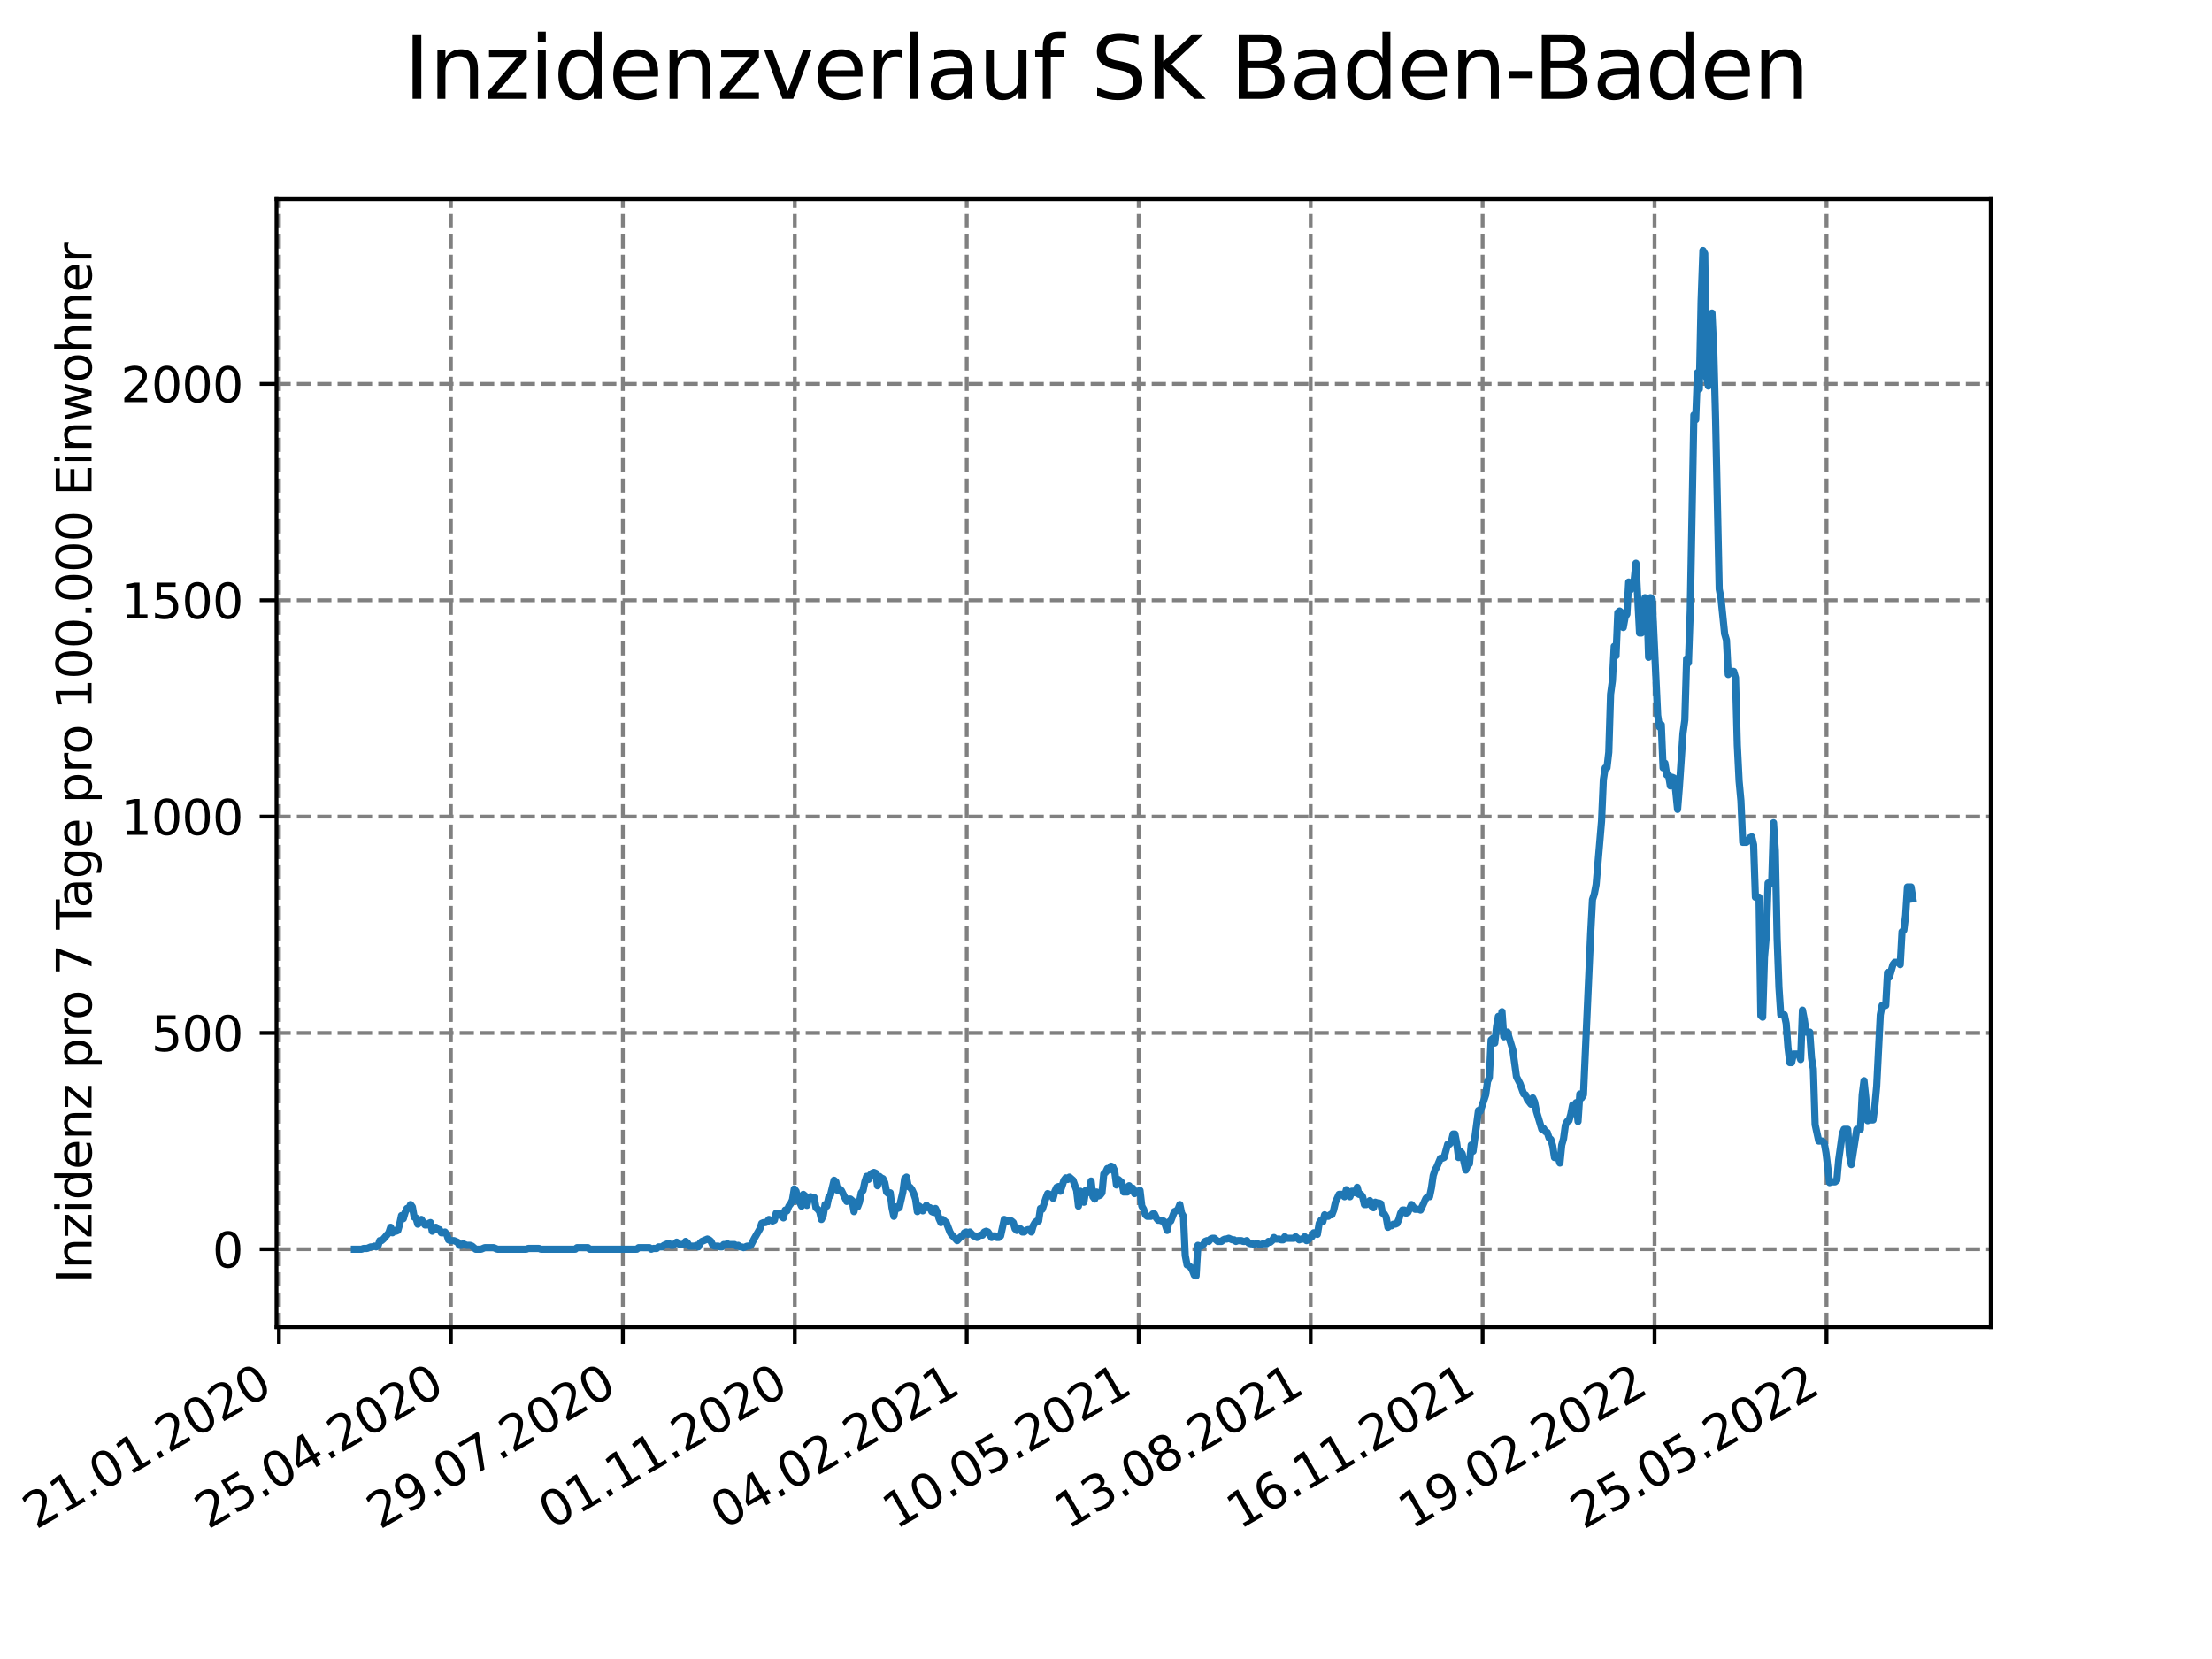 <?xml version="1.0" encoding="utf-8" standalone="no"?>
<!DOCTYPE svg PUBLIC "-//W3C//DTD SVG 1.1//EN"
  "http://www.w3.org/Graphics/SVG/1.1/DTD/svg11.dtd">
<svg xmlns:xlink="http://www.w3.org/1999/xlink" width="460.8pt" height="345.6pt" viewBox="0 0 460.8 345.6" xmlns="http://www.w3.org/2000/svg" version="1.1">
 <defs>
  <style type="text/css">*{stroke-linejoin: round; stroke-linecap: butt}</style>
 </defs>
 <g id="figure_1">
  <g id="patch_1">
   <path d="M 0 345.6 
L 460.8 345.6 
L 460.8 0 
L 0 0 
z
" style="fill: #ffffff"/>
  </g>
  <g id="axes_1">
   <g id="patch_2">
    <path d="M 57.6 276.48 
L 414.72 276.48 
L 414.72 41.472 
L 57.6 41.472 
z
" style="fill: #ffffff"/>
   </g>
   <g id="matplotlib.axis_1">
    <g id="xtick_1">
     <g id="line2d_1">
      <path d="M 58.106 276.48 
L 58.106 41.472 
" clip-path="url(#pcc9d9fcd84)" style="fill: none; stroke-dasharray: 2.96,1.28; stroke-dashoffset: 0; stroke: #808080; stroke-width: 0.8"/>
     </g>
     <g id="line2d_2">
      <defs>
       <path id="m60711a50f6" d="M 0 0 
L 0 3.5 
" style="stroke: #000000; stroke-width: 0.8"/>
      </defs>
      <g>
       <use xlink:href="#m60711a50f6" x="58.106" y="276.48" style="stroke: #000000; stroke-width: 0.8"/>
      </g>
     </g>
     <g id="text_1">
      <!-- 21.01.2020 -->
      <g transform="translate(7.481 318.689)rotate(-30)scale(0.1 -0.1)">
       <defs>
        <path id="DejaVuSans-32" d="M 1228 531 
L 3431 531 
L 3431 0 
L 469 0 
L 469 531 
Q 828 903 1448 1529 
Q 2069 2156 2228 2338 
Q 2531 2678 2651 2914 
Q 2772 3150 2772 3378 
Q 2772 3750 2511 3984 
Q 2250 4219 1831 4219 
Q 1534 4219 1204 4116 
Q 875 4013 500 3803 
L 500 4441 
Q 881 4594 1212 4672 
Q 1544 4750 1819 4750 
Q 2544 4750 2975 4387 
Q 3406 4025 3406 3419 
Q 3406 3131 3298 2873 
Q 3191 2616 2906 2266 
Q 2828 2175 2409 1742 
Q 1991 1309 1228 531 
z
" transform="scale(0.016)"/>
        <path id="DejaVuSans-31" d="M 794 531 
L 1825 531 
L 1825 4091 
L 703 3866 
L 703 4441 
L 1819 4666 
L 2450 4666 
L 2450 531 
L 3481 531 
L 3481 0 
L 794 0 
L 794 531 
z
" transform="scale(0.016)"/>
        <path id="DejaVuSans-2e" d="M 684 794 
L 1344 794 
L 1344 0 
L 684 0 
L 684 794 
z
" transform="scale(0.016)"/>
        <path id="DejaVuSans-30" d="M 2034 4250 
Q 1547 4250 1301 3770 
Q 1056 3291 1056 2328 
Q 1056 1369 1301 889 
Q 1547 409 2034 409 
Q 2525 409 2770 889 
Q 3016 1369 3016 2328 
Q 3016 3291 2770 3770 
Q 2525 4250 2034 4250 
z
M 2034 4750 
Q 2819 4750 3233 4129 
Q 3647 3509 3647 2328 
Q 3647 1150 3233 529 
Q 2819 -91 2034 -91 
Q 1250 -91 836 529 
Q 422 1150 422 2328 
Q 422 3509 836 4129 
Q 1250 4750 2034 4750 
z
" transform="scale(0.016)"/>
       </defs>
       <use xlink:href="#DejaVuSans-32"/>
       <use xlink:href="#DejaVuSans-31" x="63.623"/>
       <use xlink:href="#DejaVuSans-2e" x="127.246"/>
       <use xlink:href="#DejaVuSans-30" x="159.033"/>
       <use xlink:href="#DejaVuSans-31" x="222.656"/>
       <use xlink:href="#DejaVuSans-2e" x="286.279"/>
       <use xlink:href="#DejaVuSans-32" x="318.066"/>
       <use xlink:href="#DejaVuSans-30" x="381.689"/>
       <use xlink:href="#DejaVuSans-32" x="445.312"/>
       <use xlink:href="#DejaVuSans-30" x="508.936"/>
      </g>
     </g>
    </g>
    <g id="xtick_2">
     <g id="line2d_3">
      <path d="M 93.927 276.48 
L 93.927 41.472 
" clip-path="url(#pcc9d9fcd84)" style="fill: none; stroke-dasharray: 2.96,1.28; stroke-dashoffset: 0; stroke: #808080; stroke-width: 0.8"/>
     </g>
     <g id="line2d_4">
      <g>
       <use xlink:href="#m60711a50f6" x="93.927" y="276.48" style="stroke: #000000; stroke-width: 0.8"/>
      </g>
     </g>
     <g id="text_2">
      <!-- 25.04.2020 -->
      <g transform="translate(43.302 318.689)rotate(-30)scale(0.1 -0.1)">
       <defs>
        <path id="DejaVuSans-35" d="M 691 4666 
L 3169 4666 
L 3169 4134 
L 1269 4134 
L 1269 2991 
Q 1406 3038 1543 3061 
Q 1681 3084 1819 3084 
Q 2600 3084 3056 2656 
Q 3513 2228 3513 1497 
Q 3513 744 3044 326 
Q 2575 -91 1722 -91 
Q 1428 -91 1123 -41 
Q 819 9 494 109 
L 494 744 
Q 775 591 1075 516 
Q 1375 441 1709 441 
Q 2250 441 2565 725 
Q 2881 1009 2881 1497 
Q 2881 1984 2565 2268 
Q 2250 2553 1709 2553 
Q 1456 2553 1204 2497 
Q 953 2441 691 2322 
L 691 4666 
z
" transform="scale(0.016)"/>
        <path id="DejaVuSans-34" d="M 2419 4116 
L 825 1625 
L 2419 1625 
L 2419 4116 
z
M 2253 4666 
L 3047 4666 
L 3047 1625 
L 3713 1625 
L 3713 1100 
L 3047 1100 
L 3047 0 
L 2419 0 
L 2419 1100 
L 313 1100 
L 313 1709 
L 2253 4666 
z
" transform="scale(0.016)"/>
       </defs>
       <use xlink:href="#DejaVuSans-32"/>
       <use xlink:href="#DejaVuSans-35" x="63.623"/>
       <use xlink:href="#DejaVuSans-2e" x="127.246"/>
       <use xlink:href="#DejaVuSans-30" x="159.033"/>
       <use xlink:href="#DejaVuSans-34" x="222.656"/>
       <use xlink:href="#DejaVuSans-2e" x="286.279"/>
       <use xlink:href="#DejaVuSans-32" x="318.066"/>
       <use xlink:href="#DejaVuSans-30" x="381.689"/>
       <use xlink:href="#DejaVuSans-32" x="445.312"/>
       <use xlink:href="#DejaVuSans-30" x="508.936"/>
      </g>
     </g>
    </g>
    <g id="xtick_3">
     <g id="line2d_5">
      <path d="M 129.749 276.48 
L 129.749 41.472 
" clip-path="url(#pcc9d9fcd84)" style="fill: none; stroke-dasharray: 2.96,1.28; stroke-dashoffset: 0; stroke: #808080; stroke-width: 0.8"/>
     </g>
     <g id="line2d_6">
      <g>
       <use xlink:href="#m60711a50f6" x="129.749" y="276.48" style="stroke: #000000; stroke-width: 0.8"/>
      </g>
     </g>
     <g id="text_3">
      <!-- 29.07.2020 -->
      <g transform="translate(79.123 318.689)rotate(-30)scale(0.1 -0.1)">
       <defs>
        <path id="DejaVuSans-39" d="M 703 97 
L 703 672 
Q 941 559 1184 500 
Q 1428 441 1663 441 
Q 2288 441 2617 861 
Q 2947 1281 2994 2138 
Q 2813 1869 2534 1725 
Q 2256 1581 1919 1581 
Q 1219 1581 811 2004 
Q 403 2428 403 3163 
Q 403 3881 828 4315 
Q 1253 4750 1959 4750 
Q 2769 4750 3195 4129 
Q 3622 3509 3622 2328 
Q 3622 1225 3098 567 
Q 2575 -91 1691 -91 
Q 1453 -91 1209 -44 
Q 966 3 703 97 
z
M 1959 2075 
Q 2384 2075 2632 2365 
Q 2881 2656 2881 3163 
Q 2881 3666 2632 3958 
Q 2384 4250 1959 4250 
Q 1534 4250 1286 3958 
Q 1038 3666 1038 3163 
Q 1038 2656 1286 2365 
Q 1534 2075 1959 2075 
z
" transform="scale(0.016)"/>
        <path id="DejaVuSans-37" d="M 525 4666 
L 3525 4666 
L 3525 4397 
L 1831 0 
L 1172 0 
L 2766 4134 
L 525 4134 
L 525 4666 
z
" transform="scale(0.016)"/>
       </defs>
       <use xlink:href="#DejaVuSans-32"/>
       <use xlink:href="#DejaVuSans-39" x="63.623"/>
       <use xlink:href="#DejaVuSans-2e" x="127.246"/>
       <use xlink:href="#DejaVuSans-30" x="159.033"/>
       <use xlink:href="#DejaVuSans-37" x="222.656"/>
       <use xlink:href="#DejaVuSans-2e" x="286.279"/>
       <use xlink:href="#DejaVuSans-32" x="318.066"/>
       <use xlink:href="#DejaVuSans-30" x="381.689"/>
       <use xlink:href="#DejaVuSans-32" x="445.312"/>
       <use xlink:href="#DejaVuSans-30" x="508.936"/>
      </g>
     </g>
    </g>
    <g id="xtick_4">
     <g id="line2d_7">
      <path d="M 165.57 276.48 
L 165.57 41.472 
" clip-path="url(#pcc9d9fcd84)" style="fill: none; stroke-dasharray: 2.96,1.28; stroke-dashoffset: 0; stroke: #808080; stroke-width: 0.8"/>
     </g>
     <g id="line2d_8">
      <g>
       <use xlink:href="#m60711a50f6" x="165.57" y="276.48" style="stroke: #000000; stroke-width: 0.8"/>
      </g>
     </g>
     <g id="text_4">
      <!-- 01.11.2020 -->
      <g transform="translate(114.945 318.689)rotate(-30)scale(0.1 -0.1)">
       <use xlink:href="#DejaVuSans-30"/>
       <use xlink:href="#DejaVuSans-31" x="63.623"/>
       <use xlink:href="#DejaVuSans-2e" x="127.246"/>
       <use xlink:href="#DejaVuSans-31" x="159.033"/>
       <use xlink:href="#DejaVuSans-31" x="222.656"/>
       <use xlink:href="#DejaVuSans-2e" x="286.279"/>
       <use xlink:href="#DejaVuSans-32" x="318.066"/>
       <use xlink:href="#DejaVuSans-30" x="381.689"/>
       <use xlink:href="#DejaVuSans-32" x="445.312"/>
       <use xlink:href="#DejaVuSans-30" x="508.936"/>
      </g>
     </g>
    </g>
    <g id="xtick_5">
     <g id="line2d_9">
      <path d="M 201.391 276.48 
L 201.391 41.472 
" clip-path="url(#pcc9d9fcd84)" style="fill: none; stroke-dasharray: 2.96,1.28; stroke-dashoffset: 0; stroke: #808080; stroke-width: 0.8"/>
     </g>
     <g id="line2d_10">
      <g>
       <use xlink:href="#m60711a50f6" x="201.391" y="276.48" style="stroke: #000000; stroke-width: 0.8"/>
      </g>
     </g>
     <g id="text_5">
      <!-- 04.02.2021 -->
      <g transform="translate(150.766 318.689)rotate(-30)scale(0.1 -0.1)">
       <use xlink:href="#DejaVuSans-30"/>
       <use xlink:href="#DejaVuSans-34" x="63.623"/>
       <use xlink:href="#DejaVuSans-2e" x="127.246"/>
       <use xlink:href="#DejaVuSans-30" x="159.033"/>
       <use xlink:href="#DejaVuSans-32" x="222.656"/>
       <use xlink:href="#DejaVuSans-2e" x="286.279"/>
       <use xlink:href="#DejaVuSans-32" x="318.066"/>
       <use xlink:href="#DejaVuSans-30" x="381.689"/>
       <use xlink:href="#DejaVuSans-32" x="445.312"/>
       <use xlink:href="#DejaVuSans-31" x="508.936"/>
      </g>
     </g>
    </g>
    <g id="xtick_6">
     <g id="line2d_11">
      <path d="M 237.213 276.48 
L 237.213 41.472 
" clip-path="url(#pcc9d9fcd84)" style="fill: none; stroke-dasharray: 2.96,1.28; stroke-dashoffset: 0; stroke: #808080; stroke-width: 0.8"/>
     </g>
     <g id="line2d_12">
      <g>
       <use xlink:href="#m60711a50f6" x="237.213" y="276.48" style="stroke: #000000; stroke-width: 0.8"/>
      </g>
     </g>
     <g id="text_6">
      <!-- 10.05.2021 -->
      <g transform="translate(186.587 318.689)rotate(-30)scale(0.1 -0.1)">
       <use xlink:href="#DejaVuSans-31"/>
       <use xlink:href="#DejaVuSans-30" x="63.623"/>
       <use xlink:href="#DejaVuSans-2e" x="127.246"/>
       <use xlink:href="#DejaVuSans-30" x="159.033"/>
       <use xlink:href="#DejaVuSans-35" x="222.656"/>
       <use xlink:href="#DejaVuSans-2e" x="286.279"/>
       <use xlink:href="#DejaVuSans-32" x="318.066"/>
       <use xlink:href="#DejaVuSans-30" x="381.689"/>
       <use xlink:href="#DejaVuSans-32" x="445.312"/>
       <use xlink:href="#DejaVuSans-31" x="508.936"/>
      </g>
     </g>
    </g>
    <g id="xtick_7">
     <g id="line2d_13">
      <path d="M 273.034 276.48 
L 273.034 41.472 
" clip-path="url(#pcc9d9fcd84)" style="fill: none; stroke-dasharray: 2.96,1.28; stroke-dashoffset: 0; stroke: #808080; stroke-width: 0.8"/>
     </g>
     <g id="line2d_14">
      <g>
       <use xlink:href="#m60711a50f6" x="273.034" y="276.48" style="stroke: #000000; stroke-width: 0.8"/>
      </g>
     </g>
     <g id="text_7">
      <!-- 13.08.2021 -->
      <g transform="translate(222.409 318.689)rotate(-30)scale(0.1 -0.1)">
       <defs>
        <path id="DejaVuSans-33" d="M 2597 2516 
Q 3050 2419 3304 2112 
Q 3559 1806 3559 1356 
Q 3559 666 3084 287 
Q 2609 -91 1734 -91 
Q 1441 -91 1130 -33 
Q 819 25 488 141 
L 488 750 
Q 750 597 1062 519 
Q 1375 441 1716 441 
Q 2309 441 2620 675 
Q 2931 909 2931 1356 
Q 2931 1769 2642 2001 
Q 2353 2234 1838 2234 
L 1294 2234 
L 1294 2753 
L 1863 2753 
Q 2328 2753 2575 2939 
Q 2822 3125 2822 3475 
Q 2822 3834 2567 4026 
Q 2313 4219 1838 4219 
Q 1578 4219 1281 4162 
Q 984 4106 628 3988 
L 628 4550 
Q 988 4650 1302 4700 
Q 1616 4750 1894 4750 
Q 2613 4750 3031 4423 
Q 3450 4097 3450 3541 
Q 3450 3153 3228 2886 
Q 3006 2619 2597 2516 
z
" transform="scale(0.016)"/>
        <path id="DejaVuSans-38" d="M 2034 2216 
Q 1584 2216 1326 1975 
Q 1069 1734 1069 1313 
Q 1069 891 1326 650 
Q 1584 409 2034 409 
Q 2484 409 2743 651 
Q 3003 894 3003 1313 
Q 3003 1734 2745 1975 
Q 2488 2216 2034 2216 
z
M 1403 2484 
Q 997 2584 770 2862 
Q 544 3141 544 3541 
Q 544 4100 942 4425 
Q 1341 4750 2034 4750 
Q 2731 4750 3128 4425 
Q 3525 4100 3525 3541 
Q 3525 3141 3298 2862 
Q 3072 2584 2669 2484 
Q 3125 2378 3379 2068 
Q 3634 1759 3634 1313 
Q 3634 634 3220 271 
Q 2806 -91 2034 -91 
Q 1263 -91 848 271 
Q 434 634 434 1313 
Q 434 1759 690 2068 
Q 947 2378 1403 2484 
z
M 1172 3481 
Q 1172 3119 1398 2916 
Q 1625 2713 2034 2713 
Q 2441 2713 2670 2916 
Q 2900 3119 2900 3481 
Q 2900 3844 2670 4047 
Q 2441 4250 2034 4250 
Q 1625 4250 1398 4047 
Q 1172 3844 1172 3481 
z
" transform="scale(0.016)"/>
       </defs>
       <use xlink:href="#DejaVuSans-31"/>
       <use xlink:href="#DejaVuSans-33" x="63.623"/>
       <use xlink:href="#DejaVuSans-2e" x="127.246"/>
       <use xlink:href="#DejaVuSans-30" x="159.033"/>
       <use xlink:href="#DejaVuSans-38" x="222.656"/>
       <use xlink:href="#DejaVuSans-2e" x="286.279"/>
       <use xlink:href="#DejaVuSans-32" x="318.066"/>
       <use xlink:href="#DejaVuSans-30" x="381.689"/>
       <use xlink:href="#DejaVuSans-32" x="445.312"/>
       <use xlink:href="#DejaVuSans-31" x="508.936"/>
      </g>
     </g>
    </g>
    <g id="xtick_8">
     <g id="line2d_15">
      <path d="M 308.855 276.48 
L 308.855 41.472 
" clip-path="url(#pcc9d9fcd84)" style="fill: none; stroke-dasharray: 2.96,1.28; stroke-dashoffset: 0; stroke: #808080; stroke-width: 0.8"/>
     </g>
     <g id="line2d_16">
      <g>
       <use xlink:href="#m60711a50f6" x="308.855" y="276.48" style="stroke: #000000; stroke-width: 0.8"/>
      </g>
     </g>
     <g id="text_8">
      <!-- 16.11.2021 -->
      <g transform="translate(258.23 318.689)rotate(-30)scale(0.1 -0.1)">
       <defs>
        <path id="DejaVuSans-36" d="M 2113 2584 
Q 1688 2584 1439 2293 
Q 1191 2003 1191 1497 
Q 1191 994 1439 701 
Q 1688 409 2113 409 
Q 2538 409 2786 701 
Q 3034 994 3034 1497 
Q 3034 2003 2786 2293 
Q 2538 2584 2113 2584 
z
M 3366 4563 
L 3366 3988 
Q 3128 4100 2886 4159 
Q 2644 4219 2406 4219 
Q 1781 4219 1451 3797 
Q 1122 3375 1075 2522 
Q 1259 2794 1537 2939 
Q 1816 3084 2150 3084 
Q 2853 3084 3261 2657 
Q 3669 2231 3669 1497 
Q 3669 778 3244 343 
Q 2819 -91 2113 -91 
Q 1303 -91 875 529 
Q 447 1150 447 2328 
Q 447 3434 972 4092 
Q 1497 4750 2381 4750 
Q 2619 4750 2861 4703 
Q 3103 4656 3366 4563 
z
" transform="scale(0.016)"/>
       </defs>
       <use xlink:href="#DejaVuSans-31"/>
       <use xlink:href="#DejaVuSans-36" x="63.623"/>
       <use xlink:href="#DejaVuSans-2e" x="127.246"/>
       <use xlink:href="#DejaVuSans-31" x="159.033"/>
       <use xlink:href="#DejaVuSans-31" x="222.656"/>
       <use xlink:href="#DejaVuSans-2e" x="286.279"/>
       <use xlink:href="#DejaVuSans-32" x="318.066"/>
       <use xlink:href="#DejaVuSans-30" x="381.689"/>
       <use xlink:href="#DejaVuSans-32" x="445.312"/>
       <use xlink:href="#DejaVuSans-31" x="508.936"/>
      </g>
     </g>
    </g>
    <g id="xtick_9">
     <g id="line2d_17">
      <path d="M 344.677 276.48 
L 344.677 41.472 
" clip-path="url(#pcc9d9fcd84)" style="fill: none; stroke-dasharray: 2.96,1.28; stroke-dashoffset: 0; stroke: #808080; stroke-width: 0.8"/>
     </g>
     <g id="line2d_18">
      <g>
       <use xlink:href="#m60711a50f6" x="344.677" y="276.48" style="stroke: #000000; stroke-width: 0.8"/>
      </g>
     </g>
     <g id="text_9">
      <!-- 19.02.2022 -->
      <g transform="translate(294.051 318.689)rotate(-30)scale(0.1 -0.1)">
       <use xlink:href="#DejaVuSans-31"/>
       <use xlink:href="#DejaVuSans-39" x="63.623"/>
       <use xlink:href="#DejaVuSans-2e" x="127.246"/>
       <use xlink:href="#DejaVuSans-30" x="159.033"/>
       <use xlink:href="#DejaVuSans-32" x="222.656"/>
       <use xlink:href="#DejaVuSans-2e" x="286.279"/>
       <use xlink:href="#DejaVuSans-32" x="318.066"/>
       <use xlink:href="#DejaVuSans-30" x="381.689"/>
       <use xlink:href="#DejaVuSans-32" x="445.312"/>
       <use xlink:href="#DejaVuSans-32" x="508.936"/>
      </g>
     </g>
    </g>
    <g id="xtick_10">
     <g id="line2d_19">
      <path d="M 380.498 276.48 
L 380.498 41.472 
" clip-path="url(#pcc9d9fcd84)" style="fill: none; stroke-dasharray: 2.96,1.28; stroke-dashoffset: 0; stroke: #808080; stroke-width: 0.8"/>
     </g>
     <g id="line2d_20">
      <g>
       <use xlink:href="#m60711a50f6" x="380.498" y="276.48" style="stroke: #000000; stroke-width: 0.8"/>
      </g>
     </g>
     <g id="text_10">
      <!-- 25.05.2022 -->
      <g transform="translate(329.873 318.689)rotate(-30)scale(0.1 -0.1)">
       <use xlink:href="#DejaVuSans-32"/>
       <use xlink:href="#DejaVuSans-35" x="63.623"/>
       <use xlink:href="#DejaVuSans-2e" x="127.246"/>
       <use xlink:href="#DejaVuSans-30" x="159.033"/>
       <use xlink:href="#DejaVuSans-35" x="222.656"/>
       <use xlink:href="#DejaVuSans-2e" x="286.279"/>
       <use xlink:href="#DejaVuSans-32" x="318.066"/>
       <use xlink:href="#DejaVuSans-30" x="381.689"/>
       <use xlink:href="#DejaVuSans-32" x="445.312"/>
       <use xlink:href="#DejaVuSans-32" x="508.936"/>
      </g>
     </g>
    </g>
   </g>
   <g id="matplotlib.axis_2">
    <g id="ytick_1">
     <g id="line2d_21">
      <path d="M 57.6 260.244 
L 414.72 260.244 
" clip-path="url(#pcc9d9fcd84)" style="fill: none; stroke-dasharray: 2.96,1.28; stroke-dashoffset: 0; stroke: #808080; stroke-width: 0.8"/>
     </g>
     <g id="line2d_22">
      <defs>
       <path id="m3344726606" d="M 0 0 
L -3.5 0 
" style="stroke: #000000; stroke-width: 0.8"/>
      </defs>
      <g>
       <use xlink:href="#m3344726606" x="57.6" y="260.244" style="stroke: #000000; stroke-width: 0.8"/>
      </g>
     </g>
     <g id="text_11">
      <!-- 0 -->
      <g transform="translate(44.237 264.044)scale(0.1 -0.1)">
       <use xlink:href="#DejaVuSans-30"/>
      </g>
     </g>
    </g>
    <g id="ytick_2">
     <g id="line2d_23">
      <path d="M 57.6 215.176 
L 414.72 215.176 
" clip-path="url(#pcc9d9fcd84)" style="fill: none; stroke-dasharray: 2.96,1.28; stroke-dashoffset: 0; stroke: #808080; stroke-width: 0.8"/>
     </g>
     <g id="line2d_24">
      <g>
       <use xlink:href="#m3344726606" x="57.6" y="215.176" style="stroke: #000000; stroke-width: 0.8"/>
      </g>
     </g>
     <g id="text_12">
      <!-- 500 -->
      <g transform="translate(31.512 218.975)scale(0.1 -0.1)">
       <use xlink:href="#DejaVuSans-35"/>
       <use xlink:href="#DejaVuSans-30" x="63.623"/>
       <use xlink:href="#DejaVuSans-30" x="127.246"/>
      </g>
     </g>
    </g>
    <g id="ytick_3">
     <g id="line2d_25">
      <path d="M 57.6 170.107 
L 414.72 170.107 
" clip-path="url(#pcc9d9fcd84)" style="fill: none; stroke-dasharray: 2.96,1.28; stroke-dashoffset: 0; stroke: #808080; stroke-width: 0.8"/>
     </g>
     <g id="line2d_26">
      <g>
       <use xlink:href="#m3344726606" x="57.6" y="170.107" style="stroke: #000000; stroke-width: 0.8"/>
      </g>
     </g>
     <g id="text_13">
      <!-- 1000 -->
      <g transform="translate(25.15 173.907)scale(0.1 -0.1)">
       <use xlink:href="#DejaVuSans-31"/>
       <use xlink:href="#DejaVuSans-30" x="63.623"/>
       <use xlink:href="#DejaVuSans-30" x="127.246"/>
       <use xlink:href="#DejaVuSans-30" x="190.869"/>
      </g>
     </g>
    </g>
    <g id="ytick_4">
     <g id="line2d_27">
      <path d="M 57.6 125.039 
L 414.72 125.039 
" clip-path="url(#pcc9d9fcd84)" style="fill: none; stroke-dasharray: 2.96,1.28; stroke-dashoffset: 0; stroke: #808080; stroke-width: 0.8"/>
     </g>
     <g id="line2d_28">
      <g>
       <use xlink:href="#m3344726606" x="57.6" y="125.039" style="stroke: #000000; stroke-width: 0.8"/>
      </g>
     </g>
     <g id="text_14">
      <!-- 1500 -->
      <g transform="translate(25.15 128.838)scale(0.1 -0.1)">
       <use xlink:href="#DejaVuSans-31"/>
       <use xlink:href="#DejaVuSans-35" x="63.623"/>
       <use xlink:href="#DejaVuSans-30" x="127.246"/>
       <use xlink:href="#DejaVuSans-30" x="190.869"/>
      </g>
     </g>
    </g>
    <g id="ytick_5">
     <g id="line2d_29">
      <path d="M 57.6 79.97 
L 414.72 79.97 
" clip-path="url(#pcc9d9fcd84)" style="fill: none; stroke-dasharray: 2.96,1.28; stroke-dashoffset: 0; stroke: #808080; stroke-width: 0.8"/>
     </g>
     <g id="line2d_30">
      <g>
       <use xlink:href="#m3344726606" x="57.6" y="79.97" style="stroke: #000000; stroke-width: 0.8"/>
      </g>
     </g>
     <g id="text_15">
      <!-- 2000 -->
      <g transform="translate(25.15 83.77)scale(0.1 -0.1)">
       <use xlink:href="#DejaVuSans-32"/>
       <use xlink:href="#DejaVuSans-30" x="63.623"/>
       <use xlink:href="#DejaVuSans-30" x="127.246"/>
       <use xlink:href="#DejaVuSans-30" x="190.869"/>
      </g>
     </g>
    </g>
    <g id="text_16">
     <!-- Inzidenz pro 7 Tage pro 100.000 Einwohner -->
     <g transform="translate(19.07 267.301)rotate(-90)scale(0.1 -0.1)">
      <defs>
       <path id="DejaVuSans-49" d="M 628 4666 
L 1259 4666 
L 1259 0 
L 628 0 
L 628 4666 
z
" transform="scale(0.016)"/>
       <path id="DejaVuSans-6e" d="M 3513 2113 
L 3513 0 
L 2938 0 
L 2938 2094 
Q 2938 2591 2744 2837 
Q 2550 3084 2163 3084 
Q 1697 3084 1428 2787 
Q 1159 2491 1159 1978 
L 1159 0 
L 581 0 
L 581 3500 
L 1159 3500 
L 1159 2956 
Q 1366 3272 1645 3428 
Q 1925 3584 2291 3584 
Q 2894 3584 3203 3211 
Q 3513 2838 3513 2113 
z
" transform="scale(0.016)"/>
       <path id="DejaVuSans-7a" d="M 353 3500 
L 3084 3500 
L 3084 2975 
L 922 459 
L 3084 459 
L 3084 0 
L 275 0 
L 275 525 
L 2438 3041 
L 353 3041 
L 353 3500 
z
" transform="scale(0.016)"/>
       <path id="DejaVuSans-69" d="M 603 3500 
L 1178 3500 
L 1178 0 
L 603 0 
L 603 3500 
z
M 603 4863 
L 1178 4863 
L 1178 4134 
L 603 4134 
L 603 4863 
z
" transform="scale(0.016)"/>
       <path id="DejaVuSans-64" d="M 2906 2969 
L 2906 4863 
L 3481 4863 
L 3481 0 
L 2906 0 
L 2906 525 
Q 2725 213 2448 61 
Q 2172 -91 1784 -91 
Q 1150 -91 751 415 
Q 353 922 353 1747 
Q 353 2572 751 3078 
Q 1150 3584 1784 3584 
Q 2172 3584 2448 3432 
Q 2725 3281 2906 2969 
z
M 947 1747 
Q 947 1113 1208 752 
Q 1469 391 1925 391 
Q 2381 391 2643 752 
Q 2906 1113 2906 1747 
Q 2906 2381 2643 2742 
Q 2381 3103 1925 3103 
Q 1469 3103 1208 2742 
Q 947 2381 947 1747 
z
" transform="scale(0.016)"/>
       <path id="DejaVuSans-65" d="M 3597 1894 
L 3597 1613 
L 953 1613 
Q 991 1019 1311 708 
Q 1631 397 2203 397 
Q 2534 397 2845 478 
Q 3156 559 3463 722 
L 3463 178 
Q 3153 47 2828 -22 
Q 2503 -91 2169 -91 
Q 1331 -91 842 396 
Q 353 884 353 1716 
Q 353 2575 817 3079 
Q 1281 3584 2069 3584 
Q 2775 3584 3186 3129 
Q 3597 2675 3597 1894 
z
M 3022 2063 
Q 3016 2534 2758 2815 
Q 2500 3097 2075 3097 
Q 1594 3097 1305 2825 
Q 1016 2553 972 2059 
L 3022 2063 
z
" transform="scale(0.016)"/>
       <path id="DejaVuSans-20" transform="scale(0.016)"/>
       <path id="DejaVuSans-70" d="M 1159 525 
L 1159 -1331 
L 581 -1331 
L 581 3500 
L 1159 3500 
L 1159 2969 
Q 1341 3281 1617 3432 
Q 1894 3584 2278 3584 
Q 2916 3584 3314 3078 
Q 3713 2572 3713 1747 
Q 3713 922 3314 415 
Q 2916 -91 2278 -91 
Q 1894 -91 1617 61 
Q 1341 213 1159 525 
z
M 3116 1747 
Q 3116 2381 2855 2742 
Q 2594 3103 2138 3103 
Q 1681 3103 1420 2742 
Q 1159 2381 1159 1747 
Q 1159 1113 1420 752 
Q 1681 391 2138 391 
Q 2594 391 2855 752 
Q 3116 1113 3116 1747 
z
" transform="scale(0.016)"/>
       <path id="DejaVuSans-72" d="M 2631 2963 
Q 2534 3019 2420 3045 
Q 2306 3072 2169 3072 
Q 1681 3072 1420 2755 
Q 1159 2438 1159 1844 
L 1159 0 
L 581 0 
L 581 3500 
L 1159 3500 
L 1159 2956 
Q 1341 3275 1631 3429 
Q 1922 3584 2338 3584 
Q 2397 3584 2469 3576 
Q 2541 3569 2628 3553 
L 2631 2963 
z
" transform="scale(0.016)"/>
       <path id="DejaVuSans-6f" d="M 1959 3097 
Q 1497 3097 1228 2736 
Q 959 2375 959 1747 
Q 959 1119 1226 758 
Q 1494 397 1959 397 
Q 2419 397 2687 759 
Q 2956 1122 2956 1747 
Q 2956 2369 2687 2733 
Q 2419 3097 1959 3097 
z
M 1959 3584 
Q 2709 3584 3137 3096 
Q 3566 2609 3566 1747 
Q 3566 888 3137 398 
Q 2709 -91 1959 -91 
Q 1206 -91 779 398 
Q 353 888 353 1747 
Q 353 2609 779 3096 
Q 1206 3584 1959 3584 
z
" transform="scale(0.016)"/>
       <path id="DejaVuSans-54" d="M -19 4666 
L 3928 4666 
L 3928 4134 
L 2272 4134 
L 2272 0 
L 1638 0 
L 1638 4134 
L -19 4134 
L -19 4666 
z
" transform="scale(0.016)"/>
       <path id="DejaVuSans-61" d="M 2194 1759 
Q 1497 1759 1228 1600 
Q 959 1441 959 1056 
Q 959 750 1161 570 
Q 1363 391 1709 391 
Q 2188 391 2477 730 
Q 2766 1069 2766 1631 
L 2766 1759 
L 2194 1759 
z
M 3341 1997 
L 3341 0 
L 2766 0 
L 2766 531 
Q 2569 213 2275 61 
Q 1981 -91 1556 -91 
Q 1019 -91 701 211 
Q 384 513 384 1019 
Q 384 1609 779 1909 
Q 1175 2209 1959 2209 
L 2766 2209 
L 2766 2266 
Q 2766 2663 2505 2880 
Q 2244 3097 1772 3097 
Q 1472 3097 1187 3025 
Q 903 2953 641 2809 
L 641 3341 
Q 956 3463 1253 3523 
Q 1550 3584 1831 3584 
Q 2591 3584 2966 3190 
Q 3341 2797 3341 1997 
z
" transform="scale(0.016)"/>
       <path id="DejaVuSans-67" d="M 2906 1791 
Q 2906 2416 2648 2759 
Q 2391 3103 1925 3103 
Q 1463 3103 1205 2759 
Q 947 2416 947 1791 
Q 947 1169 1205 825 
Q 1463 481 1925 481 
Q 2391 481 2648 825 
Q 2906 1169 2906 1791 
z
M 3481 434 
Q 3481 -459 3084 -895 
Q 2688 -1331 1869 -1331 
Q 1566 -1331 1297 -1286 
Q 1028 -1241 775 -1147 
L 775 -588 
Q 1028 -725 1275 -790 
Q 1522 -856 1778 -856 
Q 2344 -856 2625 -561 
Q 2906 -266 2906 331 
L 2906 616 
Q 2728 306 2450 153 
Q 2172 0 1784 0 
Q 1141 0 747 490 
Q 353 981 353 1791 
Q 353 2603 747 3093 
Q 1141 3584 1784 3584 
Q 2172 3584 2450 3431 
Q 2728 3278 2906 2969 
L 2906 3500 
L 3481 3500 
L 3481 434 
z
" transform="scale(0.016)"/>
       <path id="DejaVuSans-45" d="M 628 4666 
L 3578 4666 
L 3578 4134 
L 1259 4134 
L 1259 2753 
L 3481 2753 
L 3481 2222 
L 1259 2222 
L 1259 531 
L 3634 531 
L 3634 0 
L 628 0 
L 628 4666 
z
" transform="scale(0.016)"/>
       <path id="DejaVuSans-77" d="M 269 3500 
L 844 3500 
L 1563 769 
L 2278 3500 
L 2956 3500 
L 3675 769 
L 4391 3500 
L 4966 3500 
L 4050 0 
L 3372 0 
L 2619 2869 
L 1863 0 
L 1184 0 
L 269 3500 
z
" transform="scale(0.016)"/>
       <path id="DejaVuSans-68" d="M 3513 2113 
L 3513 0 
L 2938 0 
L 2938 2094 
Q 2938 2591 2744 2837 
Q 2550 3084 2163 3084 
Q 1697 3084 1428 2787 
Q 1159 2491 1159 1978 
L 1159 0 
L 581 0 
L 581 4863 
L 1159 4863 
L 1159 2956 
Q 1366 3272 1645 3428 
Q 1925 3584 2291 3584 
Q 2894 3584 3203 3211 
Q 3513 2838 3513 2113 
z
" transform="scale(0.016)"/>
      </defs>
      <use xlink:href="#DejaVuSans-49"/>
      <use xlink:href="#DejaVuSans-6e" x="29.492"/>
      <use xlink:href="#DejaVuSans-7a" x="92.871"/>
      <use xlink:href="#DejaVuSans-69" x="145.361"/>
      <use xlink:href="#DejaVuSans-64" x="173.145"/>
      <use xlink:href="#DejaVuSans-65" x="236.621"/>
      <use xlink:href="#DejaVuSans-6e" x="298.145"/>
      <use xlink:href="#DejaVuSans-7a" x="361.523"/>
      <use xlink:href="#DejaVuSans-20" x="414.014"/>
      <use xlink:href="#DejaVuSans-70" x="445.801"/>
      <use xlink:href="#DejaVuSans-72" x="509.277"/>
      <use xlink:href="#DejaVuSans-6f" x="548.141"/>
      <use xlink:href="#DejaVuSans-20" x="609.322"/>
      <use xlink:href="#DejaVuSans-37" x="641.109"/>
      <use xlink:href="#DejaVuSans-20" x="704.732"/>
      <use xlink:href="#DejaVuSans-54" x="736.52"/>
      <use xlink:href="#DejaVuSans-61" x="781.104"/>
      <use xlink:href="#DejaVuSans-67" x="842.383"/>
      <use xlink:href="#DejaVuSans-65" x="905.859"/>
      <use xlink:href="#DejaVuSans-20" x="967.383"/>
      <use xlink:href="#DejaVuSans-70" x="999.17"/>
      <use xlink:href="#DejaVuSans-72" x="1062.646"/>
      <use xlink:href="#DejaVuSans-6f" x="1101.51"/>
      <use xlink:href="#DejaVuSans-20" x="1162.691"/>
      <use xlink:href="#DejaVuSans-31" x="1194.479"/>
      <use xlink:href="#DejaVuSans-30" x="1258.102"/>
      <use xlink:href="#DejaVuSans-30" x="1321.725"/>
      <use xlink:href="#DejaVuSans-2e" x="1385.348"/>
      <use xlink:href="#DejaVuSans-30" x="1417.135"/>
      <use xlink:href="#DejaVuSans-30" x="1480.758"/>
      <use xlink:href="#DejaVuSans-30" x="1544.381"/>
      <use xlink:href="#DejaVuSans-20" x="1608.004"/>
      <use xlink:href="#DejaVuSans-45" x="1639.791"/>
      <use xlink:href="#DejaVuSans-69" x="1702.975"/>
      <use xlink:href="#DejaVuSans-6e" x="1730.758"/>
      <use xlink:href="#DejaVuSans-77" x="1794.137"/>
      <use xlink:href="#DejaVuSans-6f" x="1875.924"/>
      <use xlink:href="#DejaVuSans-68" x="1937.105"/>
      <use xlink:href="#DejaVuSans-6e" x="2000.484"/>
      <use xlink:href="#DejaVuSans-65" x="2063.863"/>
      <use xlink:href="#DejaVuSans-72" x="2125.387"/>
     </g>
    </g>
   </g>
   <g id="line2d_31">
    <path d="M 73.833 260.244 
L 75.341 260.244 
L 75.718 260.081 
L 76.472 260.081 
L 77.226 259.754 
L 77.603 259.754 
L 77.98 259.591 
L 78.358 259.754 
L 78.735 259.591 
L 79.112 258.448 
L 79.489 258.448 
L 79.866 258.121 
L 80.997 256.814 
L 81.374 255.671 
L 81.751 256.814 
L 82.128 256.324 
L 82.505 256.488 
L 82.882 256.324 
L 83.259 255.018 
L 83.636 253.221 
L 84.014 253.874 
L 84.391 252.568 
L 84.768 251.751 
L 85.145 251.751 
L 85.522 250.934 
L 85.899 251.424 
L 86.276 253.548 
L 86.653 253.711 
L 87.03 255.018 
L 87.407 254.691 
L 87.784 254.038 
L 88.538 255.181 
L 88.915 255.181 
L 89.292 254.854 
L 89.67 254.691 
L 90.047 256.488 
L 90.424 256.161 
L 90.801 255.671 
L 91.178 256.161 
L 91.555 256.161 
L 91.932 256.814 
L 92.309 256.814 
L 92.686 256.651 
L 93.063 257.141 
L 93.44 258.284 
L 93.817 258.448 
L 94.571 258.448 
L 95.326 258.774 
L 95.703 259.428 
L 96.08 259.428 
L 96.457 259.101 
L 97.211 259.428 
L 97.965 259.428 
L 98.342 259.591 
L 99.096 260.244 
L 100.227 260.244 
L 100.982 259.918 
L 102.867 259.918 
L 103.621 260.244 
L 109.654 260.244 
L 110.031 260.081 
L 112.294 260.081 
L 112.671 260.244 
L 119.835 260.244 
L 120.212 259.918 
L 122.474 259.918 
L 122.851 260.244 
L 132.655 260.244 
L 133.032 259.918 
L 135.295 259.918 
L 135.672 260.244 
L 136.049 260.081 
L 136.803 260.081 
L 137.18 259.754 
L 137.934 259.754 
L 138.311 259.428 
L 139.065 259.101 
L 139.442 259.101 
L 139.819 259.428 
L 140.196 259.428 
L 140.951 258.774 
L 141.328 259.101 
L 141.705 259.264 
L 142.459 259.264 
L 142.836 258.611 
L 143.213 258.938 
L 143.59 259.591 
L 144.721 259.591 
L 145.098 259.428 
L 145.475 259.754 
L 145.852 258.938 
L 146.23 258.611 
L 147.361 258.121 
L 147.738 258.284 
L 148.115 258.611 
L 148.492 259.428 
L 148.869 259.591 
L 149.623 259.591 
L 150 259.754 
L 150.377 259.754 
L 150.754 259.264 
L 151.131 259.264 
L 151.508 259.101 
L 151.886 259.264 
L 153.017 259.264 
L 153.394 259.591 
L 153.771 259.428 
L 154.148 259.754 
L 154.525 259.754 
L 154.902 259.918 
L 155.656 259.591 
L 156.033 259.591 
L 156.41 259.428 
L 157.164 257.958 
L 158.296 255.998 
L 158.673 254.854 
L 159.05 254.691 
L 159.427 254.691 
L 159.804 254.528 
L 160.181 254.038 
L 160.935 254.364 
L 161.312 254.201 
L 161.689 252.731 
L 162.066 253.058 
L 162.443 252.731 
L 162.821 253.384 
L 163.198 253.711 
L 163.575 252.078 
L 163.952 252.241 
L 164.329 251.261 
L 164.706 250.771 
L 165.083 249.954 
L 165.46 247.668 
L 165.837 248.158 
L 166.214 250.118 
L 166.591 250.444 
L 166.968 251.261 
L 167.345 248.811 
L 167.722 249.138 
L 168.099 251.098 
L 168.477 249.464 
L 168.854 249.301 
L 169.231 249.464 
L 169.608 249.464 
L 169.985 251.588 
L 170.362 251.914 
L 170.739 252.404 
L 171.116 254.038 
L 171.493 253.221 
L 171.87 250.934 
L 172.247 251.261 
L 172.624 249.464 
L 173.001 248.974 
L 173.755 245.871 
L 174.133 246.197 
L 174.51 247.994 
L 174.887 247.668 
L 175.264 247.994 
L 176.395 250.281 
L 176.772 249.791 
L 177.149 249.791 
L 177.526 250.118 
L 177.903 252.404 
L 178.28 250.444 
L 178.657 251.424 
L 179.034 250.444 
L 179.411 248.484 
L 179.789 247.994 
L 180.166 246.197 
L 180.543 245.054 
L 180.92 245.707 
L 181.297 244.727 
L 181.674 244.401 
L 182.051 244.237 
L 182.428 244.401 
L 182.805 247.014 
L 183.182 245.054 
L 183.559 245.381 
L 183.936 245.544 
L 184.313 246.361 
L 184.69 248.321 
L 185.067 248.648 
L 185.445 248.484 
L 185.822 251.588 
L 186.199 253.384 
L 186.576 251.424 
L 186.953 251.751 
L 187.33 251.588 
L 188.084 248.321 
L 188.461 245.544 
L 188.838 245.217 
L 189.215 247.178 
L 189.592 247.341 
L 189.969 247.831 
L 190.346 248.648 
L 190.723 249.791 
L 191.101 252.404 
L 191.478 251.261 
L 191.855 251.588 
L 192.232 252.241 
L 192.986 251.098 
L 193.363 251.588 
L 193.74 251.588 
L 194.117 252.404 
L 194.494 252.568 
L 194.871 251.751 
L 195.248 252.568 
L 195.625 253.874 
L 196.002 254.691 
L 196.379 254.038 
L 197.134 254.691 
L 197.888 256.651 
L 198.265 257.304 
L 198.642 257.631 
L 199.396 258.448 
L 200.15 257.631 
L 200.527 257.468 
L 200.904 256.814 
L 201.281 256.651 
L 201.658 257.141 
L 202.035 256.651 
L 202.79 257.468 
L 203.167 257.468 
L 203.544 257.794 
L 203.921 257.468 
L 204.298 257.304 
L 204.675 257.304 
L 205.052 256.651 
L 205.429 256.488 
L 205.806 256.651 
L 206.56 257.794 
L 206.937 257.468 
L 207.314 257.468 
L 207.691 257.794 
L 208.069 257.794 
L 208.446 257.468 
L 209.2 254.038 
L 209.954 254.364 
L 210.331 254.201 
L 210.708 254.364 
L 211.085 254.691 
L 211.462 255.998 
L 211.839 256.324 
L 212.216 255.834 
L 212.593 255.998 
L 212.97 256.651 
L 213.347 256.651 
L 213.725 256.324 
L 214.102 256.161 
L 214.479 256.161 
L 214.856 256.651 
L 215.233 255.344 
L 215.61 254.691 
L 215.987 254.364 
L 216.364 254.364 
L 216.741 251.751 
L 217.118 251.914 
L 217.872 249.628 
L 218.249 248.648 
L 219.003 248.974 
L 219.381 249.628 
L 219.758 248.158 
L 220.135 247.341 
L 220.512 247.178 
L 220.889 248.158 
L 221.643 245.871 
L 222.02 245.381 
L 222.397 245.707 
L 222.774 245.217 
L 223.528 245.871 
L 224.282 247.994 
L 224.659 251.261 
L 225.037 248.158 
L 225.791 250.444 
L 226.168 247.994 
L 226.545 248.484 
L 226.922 247.994 
L 227.299 246.034 
L 227.676 249.301 
L 228.053 249.791 
L 228.43 248.321 
L 228.807 249.138 
L 229.184 248.974 
L 229.561 248.484 
L 229.938 244.564 
L 230.315 244.237 
L 230.693 243.421 
L 231.07 243.747 
L 231.447 242.931 
L 231.824 243.094 
L 232.201 243.911 
L 232.578 246.851 
L 232.955 245.707 
L 233.709 246.361 
L 234.086 248.321 
L 234.84 248.321 
L 235.217 247.014 
L 235.594 247.994 
L 235.971 247.504 
L 236.349 248.648 
L 236.726 248.158 
L 237.103 248.158 
L 237.48 247.994 
L 237.857 251.261 
L 238.234 251.914 
L 238.611 253.058 
L 238.988 253.384 
L 239.742 253.384 
L 240.119 252.894 
L 240.496 252.894 
L 240.873 253.711 
L 241.25 254.201 
L 241.627 254.201 
L 242.005 254.364 
L 242.382 254.364 
L 242.759 255.181 
L 243.136 256.324 
L 243.513 254.528 
L 243.89 254.364 
L 244.644 252.404 
L 245.021 252.241 
L 245.398 251.914 
L 245.775 250.934 
L 246.152 252.731 
L 246.529 253.384 
L 246.906 261.551 
L 247.283 263.511 
L 247.661 263.674 
L 248.038 264.001 
L 248.415 264.654 
L 248.792 265.634 
L 249.169 265.798 
L 249.546 259.428 
L 249.923 259.591 
L 250.3 259.591 
L 250.677 259.264 
L 251.054 258.611 
L 251.431 258.448 
L 251.808 258.611 
L 252.185 258.121 
L 252.562 257.958 
L 252.939 257.958 
L 253.694 258.611 
L 254.448 258.611 
L 254.825 258.284 
L 255.202 258.121 
L 255.579 258.121 
L 255.956 257.958 
L 256.71 258.284 
L 257.087 258.284 
L 257.464 258.611 
L 257.841 258.448 
L 258.595 258.448 
L 258.973 258.611 
L 259.35 258.611 
L 259.727 258.448 
L 260.104 258.938 
L 260.481 259.101 
L 260.858 259.101 
L 261.235 259.264 
L 261.612 259.101 
L 261.989 259.101 
L 262.366 259.264 
L 262.743 259.264 
L 263.12 259.101 
L 263.874 259.101 
L 264.251 258.611 
L 264.629 258.774 
L 265.006 258.448 
L 265.383 257.794 
L 265.76 258.121 
L 266.514 258.121 
L 266.891 258.284 
L 267.268 258.284 
L 267.645 257.631 
L 268.022 257.958 
L 269.53 257.958 
L 269.907 257.631 
L 270.662 258.284 
L 271.039 258.121 
L 271.416 258.121 
L 271.793 257.631 
L 272.17 258.448 
L 272.547 258.284 
L 272.924 257.794 
L 273.301 257.631 
L 273.678 256.814 
L 274.055 256.814 
L 274.432 257.141 
L 274.809 254.854 
L 275.186 254.201 
L 275.563 254.528 
L 275.941 253.058 
L 276.318 253.384 
L 276.695 253.384 
L 277.072 253.058 
L 277.449 253.058 
L 277.826 252.078 
L 278.203 250.444 
L 278.957 248.811 
L 279.711 248.811 
L 280.088 249.301 
L 280.465 247.831 
L 280.842 248.974 
L 281.219 249.301 
L 281.597 248.158 
L 281.974 248.158 
L 282.351 248.484 
L 282.728 247.341 
L 283.105 248.811 
L 283.482 248.811 
L 283.859 249.301 
L 284.236 250.934 
L 284.613 250.934 
L 284.99 250.608 
L 285.367 250.118 
L 285.744 251.261 
L 286.121 251.588 
L 286.498 250.444 
L 286.875 250.608 
L 287.253 250.608 
L 287.63 250.771 
L 288.007 252.731 
L 288.384 252.894 
L 288.761 253.548 
L 289.138 255.671 
L 289.515 255.344 
L 289.892 255.344 
L 290.269 255.018 
L 290.646 255.018 
L 291.023 254.854 
L 291.4 254.038 
L 291.777 252.731 
L 292.154 252.078 
L 292.531 252.078 
L 292.909 252.731 
L 293.286 252.568 
L 294.04 250.934 
L 294.794 251.914 
L 295.548 251.914 
L 295.925 252.078 
L 297.056 249.628 
L 297.433 249.301 
L 297.81 249.301 
L 298.187 247.504 
L 298.565 244.891 
L 298.942 243.747 
L 299.319 243.094 
L 300.073 241.297 
L 300.45 241.297 
L 300.827 241.134 
L 301.581 238.357 
L 301.958 238.357 
L 302.335 237.867 
L 302.712 236.234 
L 303.089 236.234 
L 303.466 238.194 
L 303.843 241.134 
L 304.221 239.827 
L 304.598 240.317 
L 305.352 243.747 
L 305.729 242.767 
L 306.106 242.441 
L 306.483 238.521 
L 306.86 239.827 
L 307.991 231.334 
L 308.368 231.497 
L 309.5 228.067 
L 309.877 225.29 
L 310.254 224.474 
L 310.631 216.634 
L 311.008 216.307 
L 311.385 217.287 
L 311.762 213.857 
L 312.139 211.734 
L 312.516 214.02 
L 312.893 210.754 
L 313.27 215.98 
L 313.647 215.654 
L 314.024 215 
L 315.156 218.757 
L 315.91 224.31 
L 316.664 225.78 
L 317.418 227.904 
L 317.795 228.067 
L 318.172 229.047 
L 318.926 230.027 
L 319.303 228.721 
L 319.68 229.537 
L 320.057 231.497 
L 321.189 235.254 
L 321.566 235.091 
L 321.943 235.744 
L 322.32 235.907 
L 322.697 237.051 
L 323.074 237.377 
L 323.451 238.684 
L 323.828 241.134 
L 324.205 240.971 
L 324.582 241.134 
L 324.959 242.277 
L 325.336 238.521 
L 325.713 237.214 
L 326.09 234.437 
L 326.468 233.621 
L 326.845 233.457 
L 327.222 232.151 
L 327.599 230.191 
L 327.976 230.517 
L 328.353 229.701 
L 328.73 233.621 
L 329.107 227.904 
L 329.484 228.721 
L 329.861 228.067 
L 331.369 194.42 
L 331.746 187.396 
L 332.124 186.253 
L 332.501 184.293 
L 333.632 171.063 
L 334.009 162.406 
L 334.386 159.956 
L 334.763 159.956 
L 335.14 156.689 
L 335.517 144.602 
L 335.894 141.826 
L 336.271 134.639 
L 336.648 136.599 
L 337.025 127.615 
L 337.402 127.289 
L 337.78 127.615 
L 338.157 130.719 
L 338.534 128.595 
L 338.911 127.942 
L 339.288 121.245 
L 339.665 122.879 
L 340.042 121.409 
L 340.419 120.919 
L 340.796 117.325 
L 341.55 131.862 
L 341.927 131.862 
L 342.304 129.412 
L 342.681 124.512 
L 343.058 124.839 
L 343.436 136.926 
L 343.813 124.512 
L 344.19 124.839 
L 345.321 149.012 
L 345.698 151.463 
L 346.075 150.973 
L 346.452 159.956 
L 346.829 158.976 
L 347.206 161.426 
L 347.583 161.426 
L 347.96 163.713 
L 348.337 161.916 
L 348.714 162.079 
L 349.092 164.856 
L 349.469 168.613 
L 349.846 163.876 
L 350.6 152.769 
L 350.977 149.993 
L 351.354 137.252 
L 351.731 138.069 
L 352.108 127.289 
L 352.862 86.455 
L 353.239 87.435 
L 353.616 77.635 
L 353.993 81.065 
L 354.37 62.771 
L 354.748 52.154 
L 355.125 52.808 
L 355.502 78.615 
L 355.879 80.411 
L 356.256 70.448 
L 356.633 65.221 
L 357.01 73.225 
L 357.387 87.271 
L 358.141 122.715 
L 358.518 124.675 
L 359.272 132.026 
L 359.649 133.332 
L 360.026 140.519 
L 360.404 139.866 
L 361.158 139.866 
L 361.535 141.172 
L 361.912 155.219 
L 362.289 162.733 
L 362.666 166.816 
L 363.043 175.473 
L 363.797 175.473 
L 364.174 175.146 
L 364.551 174.493 
L 364.928 174.33 
L 365.305 175.963 
L 365.682 186.906 
L 366.437 186.906 
L 366.814 211.57 
L 367.191 211.897 
L 367.568 199.483 
L 367.945 195.073 
L 368.322 183.966 
L 369.076 183.966 
L 369.453 171.39 
L 369.83 177.27 
L 370.207 195.4 
L 370.584 205.69 
L 370.961 211.407 
L 371.716 211.407 
L 372.093 213.204 
L 372.47 218.267 
L 372.847 221.37 
L 373.224 221.37 
L 373.601 219.574 
L 374.732 219.574 
L 375.109 220.717 
L 375.486 210.427 
L 375.863 212.387 
L 376.24 215 
L 376.994 215 
L 377.372 220.39 
L 377.749 222.677 
L 378.126 234.274 
L 378.88 237.704 
L 379.634 237.704 
L 380.011 238.031 
L 380.388 240.154 
L 381.142 246.361 
L 381.519 246.197 
L 382.273 246.197 
L 382.65 245.871 
L 383.028 241.624 
L 383.782 236.234 
L 384.159 235.254 
L 384.913 235.254 
L 385.29 240.644 
L 385.667 242.604 
L 386.798 235.254 
L 387.552 235.254 
L 387.929 228.067 
L 388.306 225.127 
L 388.684 228.721 
L 389.061 233.457 
L 389.438 233.294 
L 390.192 233.294 
L 390.569 230.354 
L 390.946 226.27 
L 391.7 211.407 
L 392.077 209.447 
L 392.831 209.447 
L 393.208 202.587 
L 393.585 203.567 
L 394.34 200.953 
L 394.717 200.463 
L 395.471 200.463 
L 395.848 200.953 
L 396.225 194.093 
L 396.602 193.767 
L 396.979 190.663 
L 397.356 184.783 
L 398.11 184.783 
L 398.487 187.233 
L 398.487 187.233 
" clip-path="url(#pcc9d9fcd84)" style="fill: none; stroke: #1f77b4; stroke-width: 1.5; stroke-linecap: square"/>
   </g>
   <g id="patch_3">
    <path d="M 57.6 276.48 
L 57.6 41.472 
" style="fill: none; stroke: #000000; stroke-width: 0.8; stroke-linejoin: miter; stroke-linecap: square"/>
   </g>
   <g id="patch_4">
    <path d="M 414.72 276.48 
L 414.72 41.472 
" style="fill: none; stroke: #000000; stroke-width: 0.8; stroke-linejoin: miter; stroke-linecap: square"/>
   </g>
   <g id="patch_5">
    <path d="M 57.6 276.48 
L 414.72 276.48 
" style="fill: none; stroke: #000000; stroke-width: 0.8; stroke-linejoin: miter; stroke-linecap: square"/>
   </g>
   <g id="patch_6">
    <path d="M 57.6 41.472 
L 414.72 41.472 
" style="fill: none; stroke: #000000; stroke-width: 0.8; stroke-linejoin: miter; stroke-linecap: square"/>
   </g>
  </g>
  <g id="text_17">
   <!-- Inzidenzverlauf SK Baden-Baden -->
   <g transform="translate(84.139 20.589)scale(0.18 -0.18)">
    <defs>
     <path id="DejaVuSans-76" d="M 191 3500 
L 800 3500 
L 1894 563 
L 2988 3500 
L 3597 3500 
L 2284 0 
L 1503 0 
L 191 3500 
z
" transform="scale(0.016)"/>
     <path id="DejaVuSans-6c" d="M 603 4863 
L 1178 4863 
L 1178 0 
L 603 0 
L 603 4863 
z
" transform="scale(0.016)"/>
     <path id="DejaVuSans-75" d="M 544 1381 
L 544 3500 
L 1119 3500 
L 1119 1403 
Q 1119 906 1312 657 
Q 1506 409 1894 409 
Q 2359 409 2629 706 
Q 2900 1003 2900 1516 
L 2900 3500 
L 3475 3500 
L 3475 0 
L 2900 0 
L 2900 538 
Q 2691 219 2414 64 
Q 2138 -91 1772 -91 
Q 1169 -91 856 284 
Q 544 659 544 1381 
z
M 1991 3584 
L 1991 3584 
z
" transform="scale(0.016)"/>
     <path id="DejaVuSans-66" d="M 2375 4863 
L 2375 4384 
L 1825 4384 
Q 1516 4384 1395 4259 
Q 1275 4134 1275 3809 
L 1275 3500 
L 2222 3500 
L 2222 3053 
L 1275 3053 
L 1275 0 
L 697 0 
L 697 3053 
L 147 3053 
L 147 3500 
L 697 3500 
L 697 3744 
Q 697 4328 969 4595 
Q 1241 4863 1831 4863 
L 2375 4863 
z
" transform="scale(0.016)"/>
     <path id="DejaVuSans-53" d="M 3425 4513 
L 3425 3897 
Q 3066 4069 2747 4153 
Q 2428 4238 2131 4238 
Q 1616 4238 1336 4038 
Q 1056 3838 1056 3469 
Q 1056 3159 1242 3001 
Q 1428 2844 1947 2747 
L 2328 2669 
Q 3034 2534 3370 2195 
Q 3706 1856 3706 1288 
Q 3706 609 3251 259 
Q 2797 -91 1919 -91 
Q 1588 -91 1214 -16 
Q 841 59 441 206 
L 441 856 
Q 825 641 1194 531 
Q 1563 422 1919 422 
Q 2459 422 2753 634 
Q 3047 847 3047 1241 
Q 3047 1584 2836 1778 
Q 2625 1972 2144 2069 
L 1759 2144 
Q 1053 2284 737 2584 
Q 422 2884 422 3419 
Q 422 4038 858 4394 
Q 1294 4750 2059 4750 
Q 2388 4750 2728 4690 
Q 3069 4631 3425 4513 
z
" transform="scale(0.016)"/>
     <path id="DejaVuSans-4b" d="M 628 4666 
L 1259 4666 
L 1259 2694 
L 3353 4666 
L 4166 4666 
L 1850 2491 
L 4331 0 
L 3500 0 
L 1259 2247 
L 1259 0 
L 628 0 
L 628 4666 
z
" transform="scale(0.016)"/>
     <path id="DejaVuSans-42" d="M 1259 2228 
L 1259 519 
L 2272 519 
Q 2781 519 3026 730 
Q 3272 941 3272 1375 
Q 3272 1813 3026 2020 
Q 2781 2228 2272 2228 
L 1259 2228 
z
M 1259 4147 
L 1259 2741 
L 2194 2741 
Q 2656 2741 2882 2914 
Q 3109 3088 3109 3444 
Q 3109 3797 2882 3972 
Q 2656 4147 2194 4147 
L 1259 4147 
z
M 628 4666 
L 2241 4666 
Q 2963 4666 3353 4366 
Q 3744 4066 3744 3513 
Q 3744 3084 3544 2831 
Q 3344 2578 2956 2516 
Q 3422 2416 3680 2098 
Q 3938 1781 3938 1306 
Q 3938 681 3513 340 
Q 3088 0 2303 0 
L 628 0 
L 628 4666 
z
" transform="scale(0.016)"/>
     <path id="DejaVuSans-2d" d="M 313 2009 
L 1997 2009 
L 1997 1497 
L 313 1497 
L 313 2009 
z
" transform="scale(0.016)"/>
    </defs>
    <use xlink:href="#DejaVuSans-49"/>
    <use xlink:href="#DejaVuSans-6e" x="29.492"/>
    <use xlink:href="#DejaVuSans-7a" x="92.871"/>
    <use xlink:href="#DejaVuSans-69" x="145.361"/>
    <use xlink:href="#DejaVuSans-64" x="173.145"/>
    <use xlink:href="#DejaVuSans-65" x="236.621"/>
    <use xlink:href="#DejaVuSans-6e" x="298.145"/>
    <use xlink:href="#DejaVuSans-7a" x="361.523"/>
    <use xlink:href="#DejaVuSans-76" x="414.014"/>
    <use xlink:href="#DejaVuSans-65" x="473.193"/>
    <use xlink:href="#DejaVuSans-72" x="534.717"/>
    <use xlink:href="#DejaVuSans-6c" x="575.83"/>
    <use xlink:href="#DejaVuSans-61" x="603.613"/>
    <use xlink:href="#DejaVuSans-75" x="664.893"/>
    <use xlink:href="#DejaVuSans-66" x="728.271"/>
    <use xlink:href="#DejaVuSans-20" x="763.477"/>
    <use xlink:href="#DejaVuSans-53" x="795.264"/>
    <use xlink:href="#DejaVuSans-4b" x="858.74"/>
    <use xlink:href="#DejaVuSans-20" x="924.316"/>
    <use xlink:href="#DejaVuSans-42" x="956.104"/>
    <use xlink:href="#DejaVuSans-61" x="1024.707"/>
    <use xlink:href="#DejaVuSans-64" x="1085.986"/>
    <use xlink:href="#DejaVuSans-65" x="1149.463"/>
    <use xlink:href="#DejaVuSans-6e" x="1210.986"/>
    <use xlink:href="#DejaVuSans-2d" x="1274.365"/>
    <use xlink:href="#DejaVuSans-42" x="1306.824"/>
    <use xlink:href="#DejaVuSans-61" x="1375.428"/>
    <use xlink:href="#DejaVuSans-64" x="1436.707"/>
    <use xlink:href="#DejaVuSans-65" x="1500.184"/>
    <use xlink:href="#DejaVuSans-6e" x="1561.707"/>
   </g>
  </g>
 </g>
 <defs>
  <clipPath id="pcc9d9fcd84">
   <rect x="57.6" y="41.472" width="357.12" height="235.008"/>
  </clipPath>
 </defs>
</svg>
